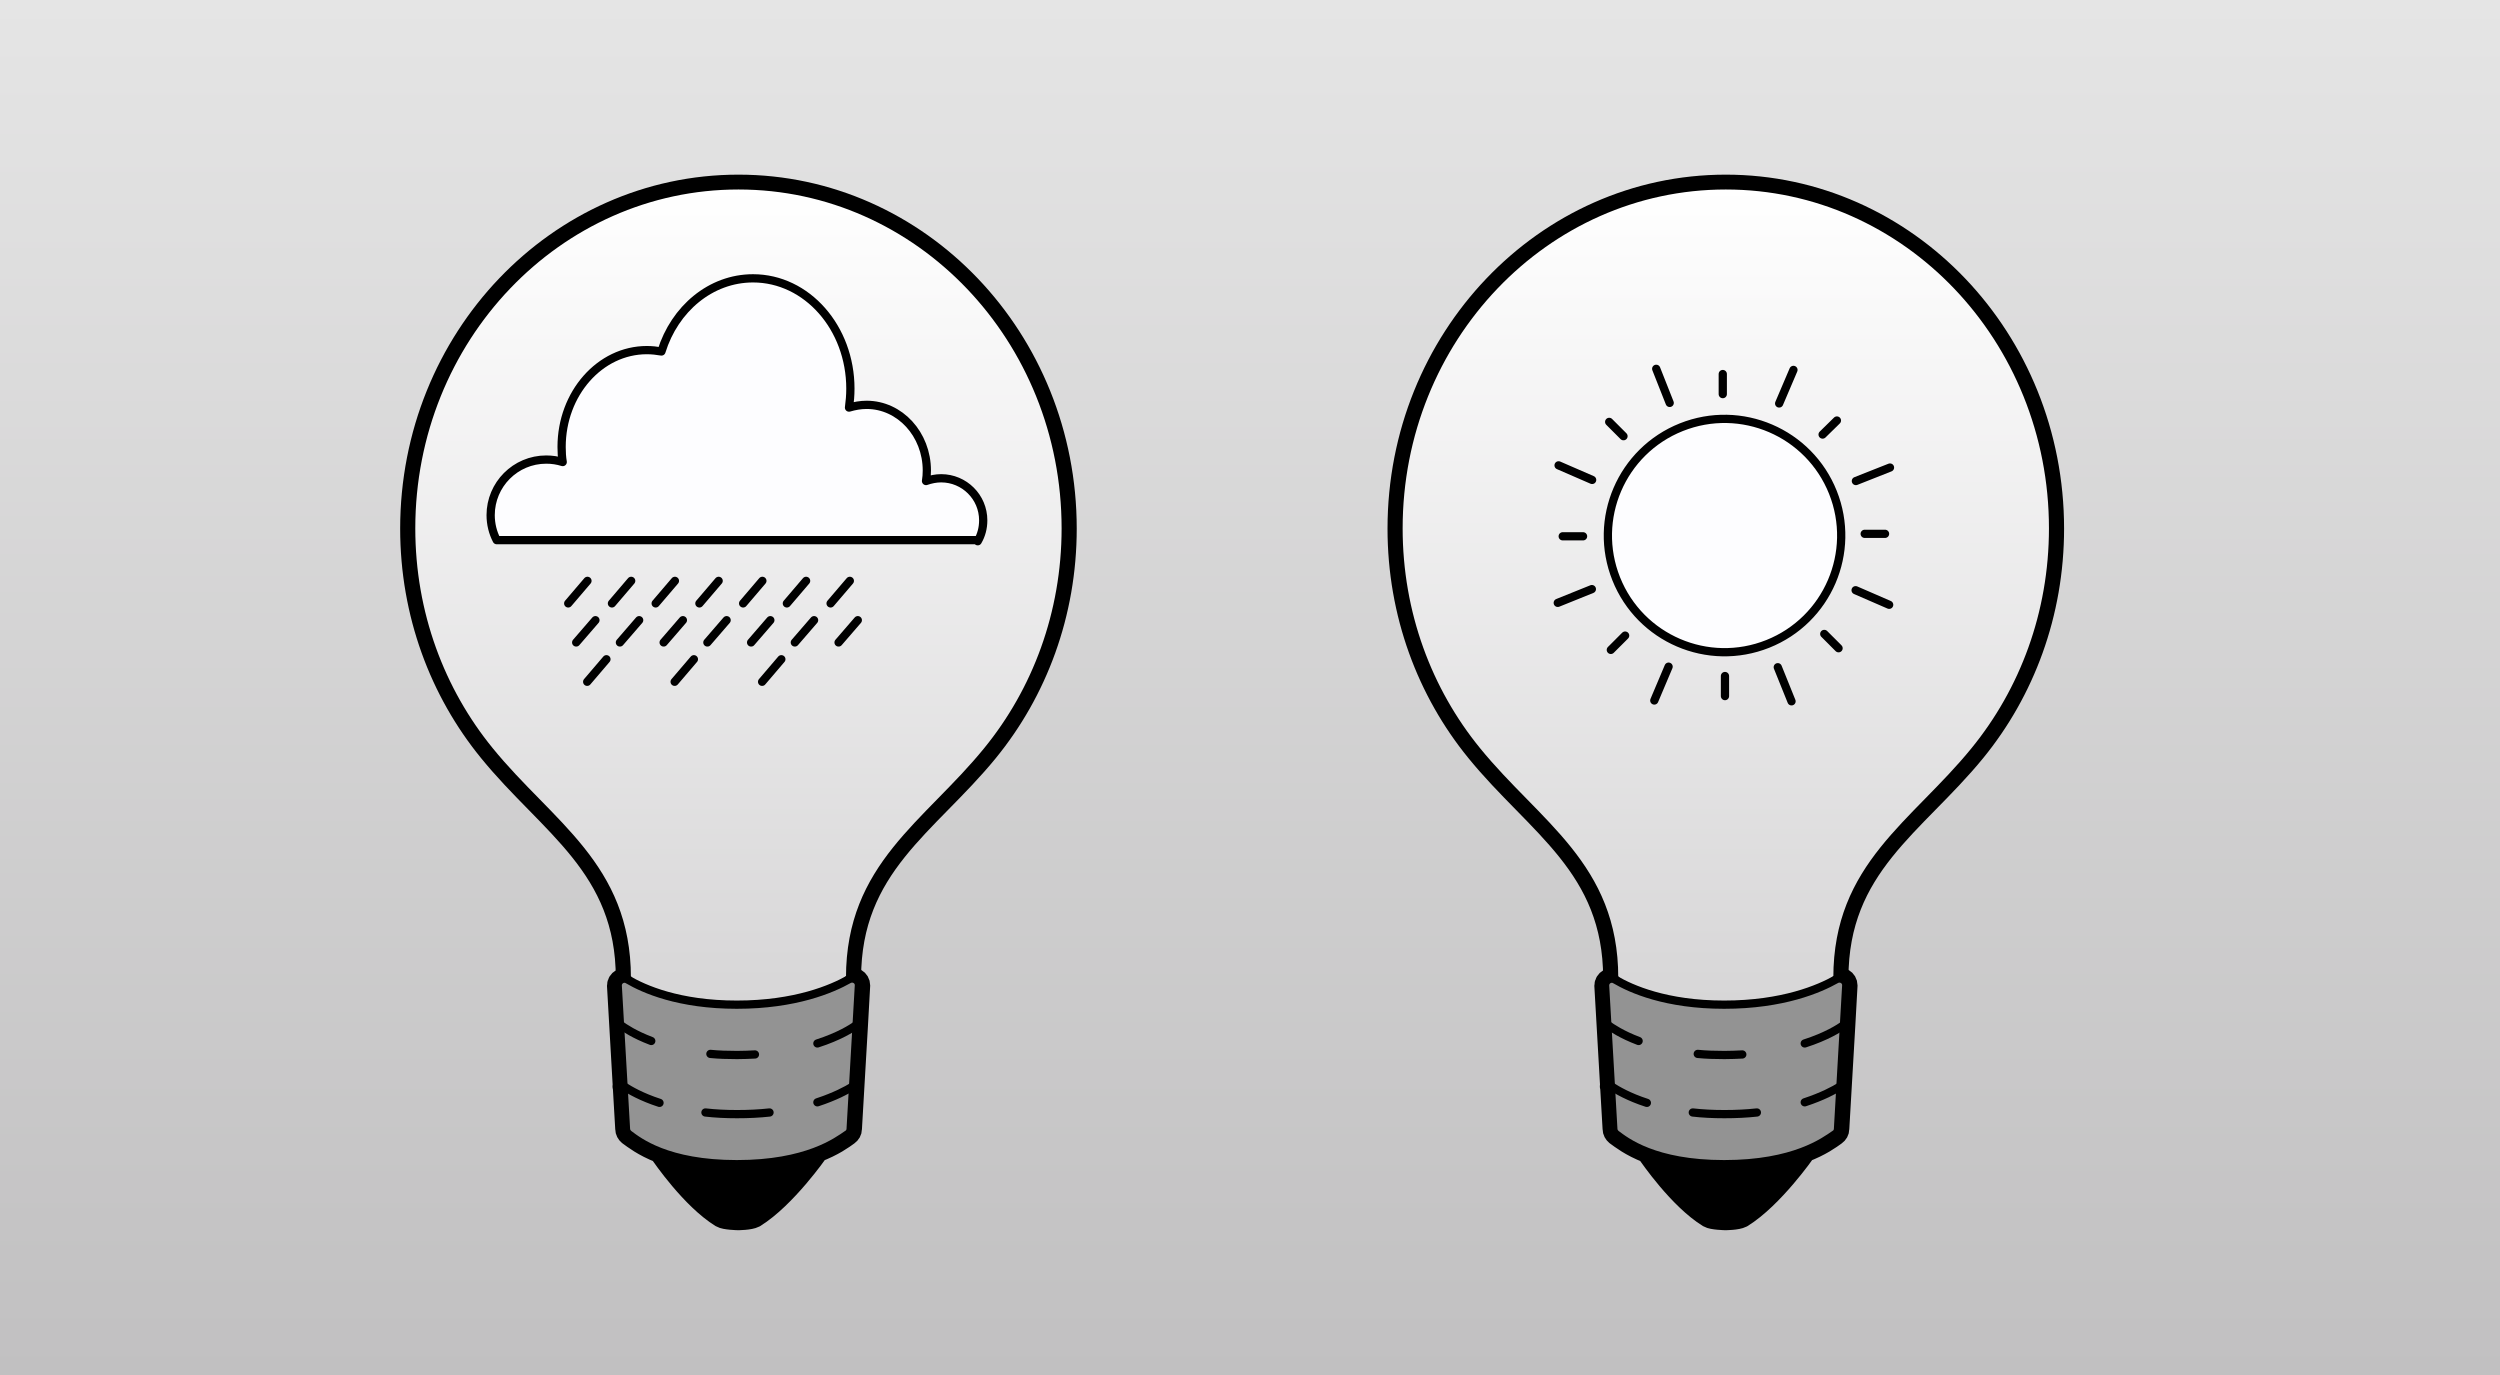 <?xml version="1.0" encoding="utf-8"?>
<!-- Generator: Adobe Illustrator 19.2.0, SVG Export Plug-In . SVG Version: 6.00 Build 0)  -->
<svg version="1.1" id="Layer_2" xmlns="http://www.w3.org/2000/svg" xmlns:xlink="http://www.w3.org/1999/xlink" x="0px" y="0px"
	 viewBox="0 0 909 500" style="enable-background:new 0 0 909 500;" xml:space="preserve">
<rect x="0" y="0" width="909" height="500" fill="#333333" stroke="none"/>
<style type="text/css">
	.st0{fill:url(#SVGID_1_);}
	.st1{fill:none;stroke:#000000;stroke-width:8;stroke-linecap:round;stroke-linejoin:round;stroke-miterlimit:10;}
	.st2{fill:url(#SVGID_2_);stroke:#000000;stroke-width:3;stroke-linecap:round;stroke-linejoin:round;stroke-miterlimit:10;}
	.st3{fill:#939393;stroke:#000000;stroke-width:3;stroke-linecap:round;stroke-linejoin:round;stroke-miterlimit:10;}
	.st4{fill:none;stroke:#000000;stroke-width:3;stroke-linecap:round;stroke-linejoin:round;stroke-miterlimit:10;}
	.st5{fill:#FDFDFF;stroke:#000000;stroke-width:3;stroke-linecap:round;stroke-linejoin:round;stroke-miterlimit:10;}
	.st6{fill:url(#SVGID_3_);stroke:#000000;stroke-width:3;stroke-linecap:round;stroke-linejoin:round;stroke-miterlimit:10;}
</style>
<linearGradient id="SVGID_1_" gradientUnits="userSpaceOnUse" x1="454.5" y1="500" x2="454.5" y2="-2.040542e-08">
	<stop  offset="0" style="stop-color:#C1C0C1"/>
	<stop  offset="1" style="stop-color:#E5E5E5"/>
</linearGradient>
<rect class="st0" width="909" height="500"/>
<g>
	<path class="st1" d="M359,273.1c17.8-21.8,28.5-50,28.5-80.9c0-68.9-53.3-124.7-119-124.7s-119,55.8-119,124.7
		c0,30.9,10.7,59.1,28.5,80.9c21.8,26.8,49.9,41.9,49.9,82.5c0,0,0.2,0.3,0.7,0.8c-0.1,0-0.1-0.1-0.2-0.1c-1.6-1-3.7,0.2-3.7,2.1
		l2.1,36.6l-0.1,0c0,0,0,0,0.1,0l0.9,15.5c0,0.8,0.4,1.5,1,2c1.8,1.3,5.2,4,11.3,6.4c1.1,1.6,11.6,16.9,22.3,23.5
		c1.3,0.8,6,0.9,6,0.9s4.3,0,6-0.9c11.3-7,22.9-23.7,22.9-23.7h-0.3c6.1-2.3,9.6-4.9,11.4-6.2c0.7-0.5,1.1-1.2,1.1-2l0.9-15.5
		c0,0,0,0,0,0l0,0l1.3-22.3l0,0h0l0.8-14.4c0-1.9-2-3.1-3.7-2.1c-0.1,0-0.1,0.1-0.2,0.1c0.4-0.4,0.6-0.7,0.6-0.7
		C309.1,314.9,337.2,299.8,359,273.1z"/>
	<g>
		<path d="M297.2,418.7c0,0-11.6,16.7-22.9,23.7c-1.7,0.9-6,0.9-6,0.9s-4.7-0.1-6-0.9c-11.3-7-22.4-23.7-22.4-23.7H297.2z"/>
		<linearGradient id="SVGID_2_" gradientUnits="userSpaceOnUse" x1="268.5" y1="371.976" x2="268.5" y2="67.472">
			<stop  offset="0" style="stop-color:#D6D5D6"/>
			<stop  offset="1" style="stop-color:#FFFFFF"/>
		</linearGradient>
		<path class="st2" d="M309.1,355.5c0-40.6,28.1-55.7,49.9-82.5c17.8-21.8,28.5-50,28.5-80.9c0-68.9-53.3-124.7-119-124.7
			s-119,55.8-119,124.7c0,30.9,10.7,59.1,28.5,80.9c21.8,26.8,49.9,41.9,49.9,82.5c0,0,12.2,16.4,39.5,16.4
			C294.6,372,309.1,355.5,309.1,355.5z"/>
		<g>
			<path class="st3" d="M309.3,410.4c0,0.8-0.4,1.6-1.1,2c-3.8,2.6-14.7,10.9-40.3,10.9c-25.5,0-35.8-8.3-39.3-10.9
				c-0.6-0.5-1-1.2-1-2l-3-52.1c0-1.9,2.1-3.1,3.7-2.1c5.8,3.4,18.5,9.1,39.6,9.1c21.4,0,34.7-5.8,40.7-9.2c1.6-0.9,3.7,0.2,3.7,2.1
				L309.3,410.4z"/>
			<path class="st4" d="M297.2,379.4c7.8-2.5,12.6-5.5,14.3-6.8"/>
			<path class="st4" d="M258.3,383.2c3,0.3,6.3,0.4,9.7,0.4c2.3,0,4.4-0.1,6.5-0.2"/>
			<path class="st4" d="M225.5,372.6c1.5,1.1,5.2,3.6,11.3,5.9"/>
			<path class="st4" d="M297.2,400.8c6.4-2.1,10.7-4.4,13.1-5.9"/>
			<path class="st4" d="M256.5,404.5c3.5,0.4,7.3,0.6,11.5,0.6c4.2,0,8.2-0.2,11.8-0.6"/>
			<path class="st4" d="M226.7,394.9c2.3,1.5,6.6,4,13.1,6.1"/>
		</g>
		<g>
			<path class="st5" d="M355.5,196.8c1.3-2.2,2-4.8,2-7.6c0-8.5-6.9-15.3-15.3-15.3c-1.9,0-3.8,0.4-5.5,1c0.2-1.2,0.3-2.5,0.3-3.8
				c0-13.2-9.8-23.9-21.9-23.9c-2.2,0-4.4,0.4-6.4,1c0.3-2.2,0.5-4.5,0.5-6.9c0-22.1-15.8-40.1-35.4-40.1
				c-15.4,0-28.5,11.1-33.3,26.6c-1.7-0.3-3.5-0.5-5.3-0.5c-17.1,0-31,15.8-31,35.2c0,1.9,0.1,3.7,0.4,5.5c-1.9-0.6-3.9-0.9-6-0.9
				c-11.2,0-20.2,9.1-20.2,20.2c0,3.3,0.8,6.4,2.2,9.1H355.5z"/>
			<line class="st4" x1="213.6" y1="211.2" x2="206.6" y2="219.4"/>
			<line class="st4" x1="229.5" y1="211.2" x2="222.5" y2="219.4"/>
			<line class="st4" x1="245.4" y1="211.2" x2="238.4" y2="219.4"/>
			<line class="st4" x1="261.3" y1="211.2" x2="254.3" y2="219.4"/>
			<line class="st4" x1="277.2" y1="211.2" x2="270.2" y2="219.4"/>
			<line class="st4" x1="293.1" y1="211.2" x2="286.1" y2="219.4"/>
			<line class="st4" x1="309" y1="211.2" x2="302" y2="219.4"/>
			<line class="st4" x1="216.5" y1="225.5" x2="209.5" y2="233.6"/>
			<line class="st4" x1="232.4" y1="225.5" x2="225.4" y2="233.6"/>
			<line class="st4" x1="248.3" y1="225.5" x2="241.3" y2="233.6"/>
			<line class="st4" x1="264.2" y1="225.5" x2="257.2" y2="233.6"/>
			<line class="st4" x1="280.1" y1="225.5" x2="273.1" y2="233.6"/>
			<line class="st4" x1="296" y1="225.5" x2="289" y2="233.6"/>
			<line class="st4" x1="311.9" y1="225.5" x2="304.9" y2="233.6"/>
			<line class="st4" x1="220.5" y1="239.7" x2="213.5" y2="247.9"/>
			<line class="st4" x1="252.3" y1="239.7" x2="245.3" y2="247.9"/>
			<line class="st4" x1="284.1" y1="239.7" x2="277.1" y2="247.9"/>
		</g>
	</g>
</g>
<g>
	<path class="st1" d="M718,273.1c17.8-21.8,28.5-50,28.5-80.9c0-68.9-53.3-124.7-119-124.7s-119,55.8-119,124.7
		c0,30.9,10.7,59.1,28.5,80.9c21.8,26.8,49.9,41.9,49.9,82.5c0,0,0.2,0.3,0.7,0.8c-0.1,0-0.1-0.1-0.2-0.1c-1.6-1-3.7,0.2-3.7,2.1
		l2.1,36.6l-0.1,0c0,0,0,0,0.1,0l0.9,15.5c0,0.8,0.4,1.5,1,2c1.8,1.3,5.2,4,11.3,6.4c1.1,1.6,11.6,16.9,22.3,23.5
		c1.3,0.8,6,0.9,6,0.9s4.3,0,6-0.9c11.3-7,22.9-23.7,22.9-23.7h-0.3c6.1-2.3,9.6-4.9,11.4-6.2c0.7-0.5,1.1-1.2,1.1-2l0.9-15.5
		c0,0,0,0,0,0l0,0l1.3-22.3l0,0h0l0.8-14.4c0-1.9-2-3.1-3.7-2.1c-0.1,0-0.1,0.1-0.2,0.1c0.4-0.4,0.6-0.7,0.6-0.7
		C668.1,314.9,696.2,299.8,718,273.1z"/>
	<g>
		<path d="M656.2,418.7c0,0-11.6,16.7-22.9,23.7c-1.7,0.9-6,0.9-6,0.9s-4.7-0.1-6-0.9c-11.3-7-22.4-23.7-22.4-23.7H656.2z"/>
		<linearGradient id="SVGID_3_" gradientUnits="userSpaceOnUse" x1="627.5" y1="371.976" x2="627.5" y2="67.472">
			<stop  offset="0" style="stop-color:#D6D5D6"/>
			<stop  offset="1" style="stop-color:#FFFFFF"/>
		</linearGradient>
		<path class="st6" d="M668.1,355.5c0-40.6,28.1-55.7,49.9-82.5c17.8-21.8,28.5-50,28.5-80.9c0-68.9-53.3-124.7-119-124.7
			s-119,55.8-119,124.7c0,30.9,10.7,59.1,28.5,80.9c21.8,26.8,49.9,41.9,49.9,82.5c0,0,12.2,16.4,39.5,16.4S668.1,355.5,668.1,355.5
			z"/>
		<g>
			<path class="st3" d="M668.3,410.4c0,0.8-0.4,1.6-1.1,2c-3.8,2.6-14.7,10.9-40.3,10.9c-25.5,0-35.8-8.3-39.3-10.9
				c-0.6-0.5-1-1.2-1-2l-3-52.1c0-1.9,2.1-3.1,3.7-2.1c5.8,3.4,18.5,9.1,39.6,9.1c21.4,0,34.7-5.8,40.7-9.2c1.6-0.9,3.7,0.2,3.7,2.1
				L668.3,410.4z"/>
			<path class="st4" d="M656.2,379.4c7.8-2.5,12.6-5.5,14.3-6.8"/>
			<path class="st4" d="M617.3,383.2c3,0.3,6.3,0.4,9.7,0.4c2.3,0,4.4-0.1,6.5-0.2"/>
			<path class="st4" d="M584.5,372.6c1.5,1.1,5.2,3.6,11.3,5.9"/>
			<path class="st4" d="M656.2,400.8c6.4-2.1,10.7-4.4,13.1-5.9"/>
			<path class="st4" d="M615.5,404.5c3.5,0.4,7.3,0.6,11.5,0.6c4.2,0,8.2-0.2,11.8-0.6"/>
			<path class="st4" d="M585.7,394.9c2.3,1.5,6.6,4,13.1,6.1"/>
		</g>
		<g>
			
				<ellipse transform="matrix(0.929 -0.371 0.371 0.929 -27.447 246.485)" class="st5" cx="626.8" cy="194.6" rx="42.4" ry="42.4"/>
			<line class="st4" x1="602.2" y1="134.1" x2="607.1" y2="146.5"/>
			<line class="st4" x1="652.1" y1="134.5" x2="646.9" y2="146.7"/>
			<line class="st4" x1="687.2" y1="170" x2="674.8" y2="174.9"/>
			<line class="st4" x1="686.9" y1="219.9" x2="674.7" y2="214.6"/>
			<line class="st4" x1="651.4" y1="255" x2="646.4" y2="242.6"/>
			<line class="st4" x1="601.5" y1="254.7" x2="606.7" y2="242.4"/>
			<line class="st4" x1="566.4" y1="219.2" x2="578.8" y2="214.2"/>
			<line class="st4" x1="566.7" y1="169.2" x2="578.9" y2="174.5"/>
			<line class="st4" x1="626.4" y1="136" x2="626.4" y2="143.3"/>
			<line class="st4" x1="667.9" y1="152.9" x2="662.7" y2="158"/>
			<line class="st4" x1="685.4" y1="194.1" x2="678" y2="194.1"/>
			<line class="st4" x1="668.5" y1="235.7" x2="663.3" y2="230.5"/>
			<line class="st4" x1="627.2" y1="253.1" x2="627.2" y2="245.8"/>
			<line class="st4" x1="585.7" y1="236.3" x2="590.9" y2="231.1"/>
			<line class="st4" x1="568.2" y1="195" x2="575.6" y2="195"/>
			<line class="st4" x1="585.1" y1="153.4" x2="590.3" y2="158.6"/>
		</g>
	</g>
</g>
</svg>
